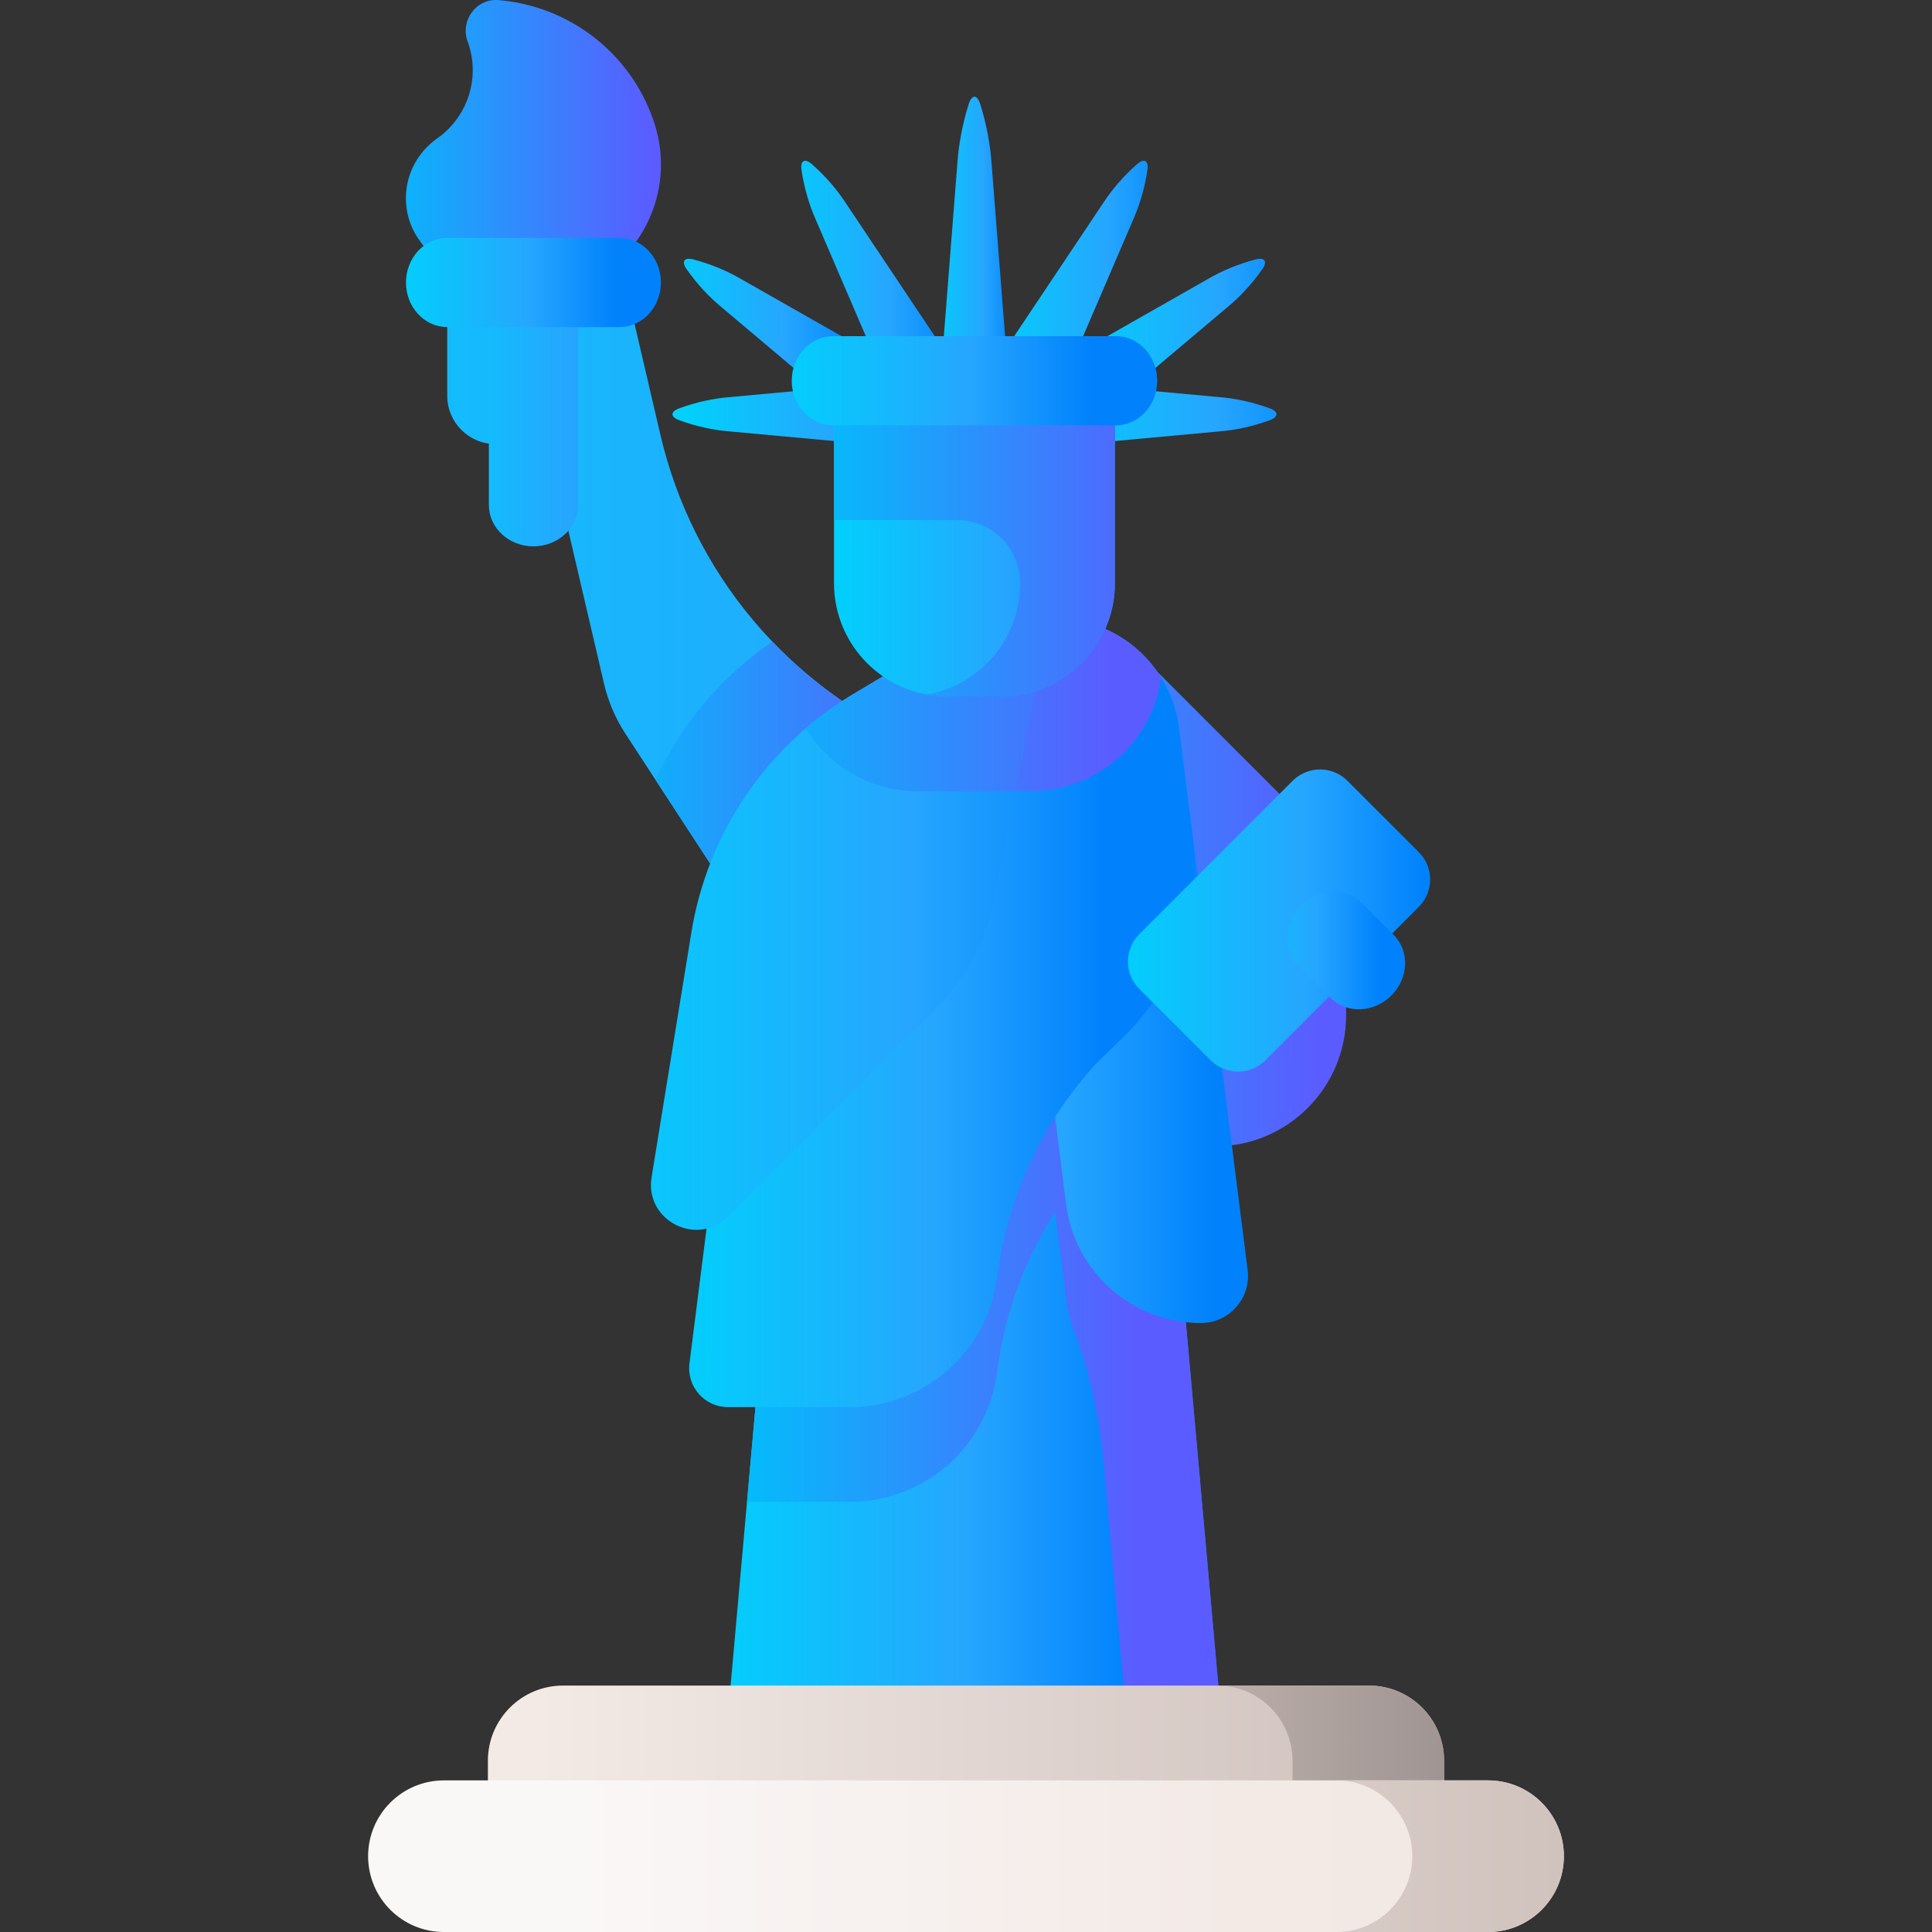 <svg id="Capa_1" enable-background="new 0 0 510 510" height="512" viewBox="0 0 510 510" width="512" xmlns="http://www.w3.org/2000/svg" xmlns:xlink="http://www.w3.org/1999/xlink"><rect x="0" y="0" width="510" height="510" fill="#333333" stroke="none"/><linearGradient id="lg1"><stop offset="0" stop-color="#01d0fb"/><stop offset=".608" stop-color="#26a6fe"/><stop offset="1" stop-color="#0182fc"/></linearGradient><linearGradient id="SVGID_1_" gradientUnits="userSpaceOnUse" x1="-14.658" x2="427.259" xlink:href="#lg1" y1="167.489" y2="167.489"/><linearGradient id="lg2"><stop offset="0" stop-color="#01bffa"/><stop offset="1" stop-color="#5b5cff"/></linearGradient><linearGradient id="SVGID_2_" gradientUnits="userSpaceOnUse" x1="158" x2="247.567" xlink:href="#lg2" y1="215.515" y2="215.515"/><linearGradient id="SVGID_3_" gradientUnits="userSpaceOnUse" x1="232.667" x2="348.667" xlink:href="#lg2" y1="239.948" y2="239.948"/><linearGradient id="SVGID_4_" gradientUnits="userSpaceOnUse" x1="107.823" x2="178.5" xlink:href="#lg1" y1="103.282" y2="103.282"/><linearGradient id="SVGID_5_" gradientUnits="userSpaceOnUse" x1="187.942" x2="299" xlink:href="#lg1" y1="330.512" y2="330.512"/><linearGradient id="SVGID_6_" gradientUnits="userSpaceOnUse" x1="193.454" x2="299.964" xlink:href="#lg2" y1="330.51" y2="330.51"/><linearGradient id="SVGID_7_" gradientUnits="userSpaceOnUse" x1="218" x2="320.078" xlink:href="#lg1" y1="256.238" y2="256.238"/><linearGradient id="SVGID_8_" gradientUnits="userSpaceOnUse" x1="177.942" x2="291.284" xlink:href="#lg1" y1="267.338" y2="267.338"/><linearGradient id="SVGID_9_" gradientUnits="userSpaceOnUse" x1="153" x2="296.667" xlink:href="#lg1" y1="243.936" y2="243.936"/><linearGradient id="SVGID_10_" gradientUnits="userSpaceOnUse" x1="189" x2="293.938" xlink:href="#lg2" y1="186.025" y2="186.025"/><linearGradient id="SVGID_11_" gradientUnits="userSpaceOnUse" x1="190.5" x2="304.15" xlink:href="#lg2" y1="186.025" y2="186.025"/><linearGradient id="SVGID_12_" gradientUnits="userSpaceOnUse" x1="295.333" x2="376.132" xlink:href="#lg1" y1="243.002" y2="243.002"/><linearGradient id="SVGID_13_" gradientUnits="userSpaceOnUse" x1="322" x2="364.021" xlink:href="#lg1" y1="250.867" y2="250.867"/><linearGradient id="SVGID_14_" gradientUnits="userSpaceOnUse" x1="271.942" x2="352.95" xlink:href="#lg1" y1="109.356" y2="109.356"/><linearGradient id="SVGID_15_" gradientUnits="userSpaceOnUse" x1="283.118" x2="346.522" xlink:href="#lg1" y1="88.297" y2="88.297"/><linearGradient id="SVGID_16_" gradientUnits="userSpaceOnUse" x1="261.353" x2="312.651" xlink:href="#lg1" y1="69.566" y2="69.566"/><linearGradient id="SVGID_17_" gradientUnits="userSpaceOnUse" x1="181.687" x2="244.528" xlink:href="#lg1" y1="109.356" y2="109.356"/><linearGradient id="SVGID_18_" gradientUnits="userSpaceOnUse" x1="173.706" x2="228.727" xlink:href="#lg1" y1="88.297" y2="88.297"/><linearGradient id="SVGID_19_" gradientUnits="userSpaceOnUse" x1="204.883" x2="253.992" xlink:href="#lg1" y1="69.566" y2="69.566"/><linearGradient id="SVGID_20_" gradientUnits="userSpaceOnUse" x1="220.157" x2="294.315" xlink:href="#lg1" y1="140.493" y2="140.493"/><linearGradient id="SVGID_21_" gradientUnits="userSpaceOnUse" x1="213.333" x2="308.948" xlink:href="#lg2" y1="140.495" y2="140.495"/><linearGradient id="SVGID_22_" gradientUnits="userSpaceOnUse" x1="246.059" x2="268.412" xlink:href="#lg1" y1="59.092" y2="59.092"/><linearGradient id="SVGID_23_" gradientUnits="userSpaceOnUse" x1="206.127" x2="288.04" xlink:href="#lg1" y1="100.507" y2="100.507"/><linearGradient id="SVGID_24_" gradientUnits="userSpaceOnUse" x1="97.072" x2="172.449" xlink:href="#lg2" y1="39.213" y2="39.213"/><linearGradient id="SVGID_25_" gradientUnits="userSpaceOnUse" x1="105.162" x2="162.303" xlink:href="#lg1" y1="74.576" y2="74.576"/><linearGradient id="lg3"><stop offset="0" stop-color="#f3eae6"/><stop offset="1" stop-color="#cdbfba"/></linearGradient><linearGradient id="SVGID_26_" gradientUnits="userSpaceOnUse" x1="141.19" x2="390.757" xlink:href="#lg3" y1="477.473" y2="477.473"/><linearGradient id="SVGID_27_" gradientUnits="userSpaceOnUse" x1="281.737" x2="472.375" y1="477.474" y2="477.474"><stop offset="0" stop-color="#cdbfba"/><stop offset="1" stop-color="#766e6e"/></linearGradient><linearGradient id="SVGID_28_" gradientUnits="userSpaceOnUse" x1="152.88" x2="534.004" y1="489.99" y2="489.99"><stop offset="0" stop-color="#faf7f7"/><stop offset=".455" stop-color="#f3eae6"/><stop offset="1" stop-color="#efe2dd"/></linearGradient><linearGradient id="SVGID_29_" gradientUnits="userSpaceOnUse" x1="154.789" x2="435.075" xlink:href="#lg3" y1="489.99" y2="489.99"/><g><path d="m242.465 196.141c-34.351-14.741-59.644-44.941-68.13-81.345l-9.663-41.456-2.732.637v-.637h-43.877v31.148c0 7.03 5.699 12.73 12.73 12.73 8.144 0 15.214 5.612 17.063 13.543l11.579 49.677c1.097 4.708 3.01 9.188 5.652 13.236l44.351 67.965 55.747-55.747z" fill="url(#SVGID_1_)"/><path d="m265.19 205.89-21.21 21.21-34.54 34.54-36.44-55.85c6.79-14.58 17.42-27.2 30.9-36.4 10.78 11.28 23.84 20.43 38.57 26.75l7.38 3.17z" fill="url(#SVGID_2_)"/><path d="m305.471 177.293 49.873 49.873v40.843c0 19.106-15.489 34.595-34.595 34.595h-15.278z" fill="url(#SVGID_3_)"/><path d="m129.05 133.326v-60.087c0-6.019 5.267-10.898 11.765-10.898s11.765 4.879 11.765 10.898v60.086c0 6.018-5.267 10.898-11.765 10.898s-11.765-4.879-11.765-10.897z" fill="url(#SVGID_4_)"/><path d="m322.633 456.309h-130.795l22.499-251.594h85.798z" fill="url(#SVGID_5_)"/><path d="m322.63 456.31h-25.01l-6.205-69.393c-1.09-12.193-3.546-24.27-7.914-35.706-1.001-2.621-1.706-5.397-2.071-8.291l-2.91-23c-8.13 12.73-13.39 27.16-15.31 42.28-2.48 19.58-19.14 34.26-38.87 34.26h-27.15l13.27-148.32 3.88-43.43h85.79l15.16 169.51z" fill="url(#SVGID_6_)"/><path d="m316.996 349.25c-18.058 0-33.298-13.431-35.567-31.345l-15.935-125.785c-.859-6.741-3.706-12.788-7.906-17.588l11.612-11.306h9.224c16.647 0 30.694 12.388 32.788 28.894l18.131 143.12c.942 7.435-4.852 14.01-12.347 14.01z" fill="url(#SVGID_7_)"/><path d="m263.209 337.191c2.665-21.029 11.777-40.718 26.084-56.359l7.266-7.069c14.012-13.632 20.806-33.053 18.349-52.447l-3.699-29.192c-2.093-16.515-16.141-28.895-32.788-28.895h-9.225l-49.424 48.083c-14.307 15.641-23.419 35.33-26.084 56.359l-11.687 92.228c-.777 6.129 4 11.55 10.178 11.55h32.157c19.736-.001 36.392-14.679 38.873-34.258z" fill="url(#SVGID_8_)"/><path d="m225.269 183.205 30.486-18.198c9.181-5.481 20.512 2.516 18.425 13.003l-11.955 60.057c-2.107 10.585-7.305 20.308-14.937 27.94l-55.105 55.105c-8.179 8.179-22.041 1.08-20.185-10.336l10.506-64.638c4.267-26.263 19.92-49.296 42.765-62.933z" fill="url(#SVGID_9_)"/><path d="m272.274 208.821c17.528 0 31.994-13.068 34.212-29.992-5.871-9.432-16.318-15.601-28.064-15.601h-9.225l-42.881 41.719c4.756 2.47 10.154 3.874 15.883 3.874z" fill="url(#SVGID_10_)"/><path d="m255.754 165.006-30.486 18.198c-4.473 2.67-8.666 5.706-12.557 9.051 6.06 9.933 16.998 16.566 29.486 16.566h25.848l6.133-30.812c2.088-10.487-9.242-18.483-18.424-13.003z" fill="url(#SVGID_11_)"/><path d="m374.524 224.948-18.836-18.836c-3.992-3.992-10.464-3.992-14.456 0l-40.487 40.487c-3.992 3.992-3.992 10.464 0 14.456l18.836 18.836c3.992 3.992 10.464 3.992 14.456 0l40.487-40.487c3.992-3.992 3.992-10.464 0-14.456z" fill="url(#SVGID_12_)"/><path d="m351.253 263.414-8.456-8.456c-4.256-4.256-3.981-11.43.613-16.025s11.769-4.869 16.025-.613l8.456 8.456c4.255 4.255 3.981 11.43-.613 16.025-4.595 4.594-11.77 4.868-16.025.613z" fill="url(#SVGID_13_)"/><g><g><path d="m335.176 107.786c2.367.864 2.367 2.277 0 3.14-4.474 1.632-9.001 2.628-13.546 2.98l-41.738 3.839v-16.777l41.738 3.839c4.545.351 9.072 1.347 13.546 2.979z" fill="url(#SVGID_14_)"/><path d="m331.419 68.492c2.436-.645 3.244.514 1.796 2.576-2.737 3.898-5.88 7.304-9.408 10.192l-32.043 27.02-9.595-13.762 36.433-20.722c3.93-2.312 8.213-4.084 12.817-5.304z" fill="url(#SVGID_15_)"/><path d="m300.13 43.356c1.888-1.668 3.13-.994 2.76 1.498-.7 4.711-1.985 9.164-3.845 13.326l-16.543 38.511-14.744-8.006 23.29-34.848c2.477-3.825 5.513-7.328 9.082-10.481z" fill="url(#SVGID_16_)"/></g><g><path d="m179.295 107.786c-2.367.864-2.367 2.277 0 3.14 4.474 1.632 9.001 2.628 13.546 2.98l41.738 3.839v-16.777l-41.738 3.839c-4.545.351-9.072 1.347-13.546 2.979z" fill="url(#SVGID_17_)"/><path d="m183.053 68.492c-2.436-.645-3.244.514-1.796 2.576 2.737 3.898 5.88 7.304 9.408 10.192l32.043 27.02 9.595-13.762-36.433-20.722c-3.931-2.312-8.214-4.084-12.817-5.304z" fill="url(#SVGID_18_)"/><path d="m214.341 43.356c-1.888-1.668-3.13-.994-2.76 1.498.7 4.711 1.985 9.164 3.845 13.326l16.543 38.511 14.744-8.006-23.29-34.848c-2.477-3.825-5.512-7.328-9.082-10.481z" fill="url(#SVGID_19_)"/></g><path d="m264.457 183.81h-14.444c-16.49 0-29.857-13.368-29.857-29.857v-56.777h74.158v56.776c.001 16.49-13.367 29.858-29.857 29.858z" fill="url(#SVGID_20_)"/><path d="m294.31 97.18v56.78c0 16.486-13.364 29.85-29.85 29.85h-14.45c-1.8 0-3.57-.16-5.28-.47 13.97-2.49 24.57-14.7 24.57-29.39 0-9.201-7.459-16.66-16.66-16.66h-32.48v-40.11z" fill="url(#SVGID_21_)"/><path d="m261.785 43.556c-.352-5.346-1.347-10.671-2.98-15.933-.864-2.784-2.277-2.784-3.14 0-1.632 5.263-2.628 10.587-2.98 15.933l-3.839 49.093h16.777z" fill="url(#SVGID_22_)"/><path d="m294.573 112.272h-74.676c-6.019 0-10.898-5.267-10.898-11.765s4.879-11.765 10.898-11.765h74.676c6.018 0 10.898 5.267 10.898 11.765s-4.879 11.765-10.898 11.765z" fill="url(#SVGID_23_)"/></g><path d="m172.734 32.49c-.094-.288-.191-.572-.291-.855-6.331-18.182-22.71-30.118-40.844-31.608-5.909-.485-10.18 5.389-8.147 10.959.085.234.167.469.245.708.039.119.077.235.113.356 2.869 9.278-.734 19.061-8.301 24.406-3.902 2.756-6.742 6.765-7.836 11.415l-.015.066c-1.199 5.103-.277 10.493 2.624 14.859 8.497 12.788 24.768 18.893 40.068 13.882 18.383-6.02 28.404-25.805 22.384-44.188z" fill="url(#SVGID_24_)"/><path d="m163.565 86.34h-45.502c-6.019 0-10.898-5.267-10.898-11.765s4.879-11.765 10.898-11.765h45.502c6.018 0 10.898 5.267 10.898 11.765s-4.879 11.765-10.898 11.765z" fill="url(#SVGID_25_)"/><g><path d="m361.366 509.999h-212.732c-10.959 0-19.842-8.884-19.842-19.842v-25.367c0-10.959 8.884-19.842 19.842-19.842h212.731c10.959 0 19.842 8.884 19.842 19.842v25.367c.001 10.959-8.883 19.842-19.841 19.842z" fill="url(#SVGID_26_)"/><path d="m361.366 444.948h-40.02c10.958 0 19.842 8.884 19.842 19.842v25.367c0 10.958-8.884 19.842-19.842 19.842h40.02c10.958 0 19.842-8.884 19.842-19.842v-25.367c0-10.959-8.884-19.842-19.842-19.842z" fill="url(#SVGID_27_)"/></g><g><path d="m412.825 489.99c0-11.051-8.959-20.01-20.01-20.01h-275.63c-11.051 0-20.01 8.959-20.01 20.01 0 11.051 8.959 20.01 20.01 20.01h275.629c11.052 0 20.011-8.959 20.011-20.01z" fill="url(#SVGID_28_)"/><path d="m392.815 469.98h-40.02c11.051 0 20.01 8.959 20.01 20.01s-8.959 20.01-20.01 20.01h40.02c11.051 0 20.01-8.959 20.01-20.01s-8.959-20.01-20.01-20.01z" fill="url(#SVGID_29_)"/></g></g></svg>